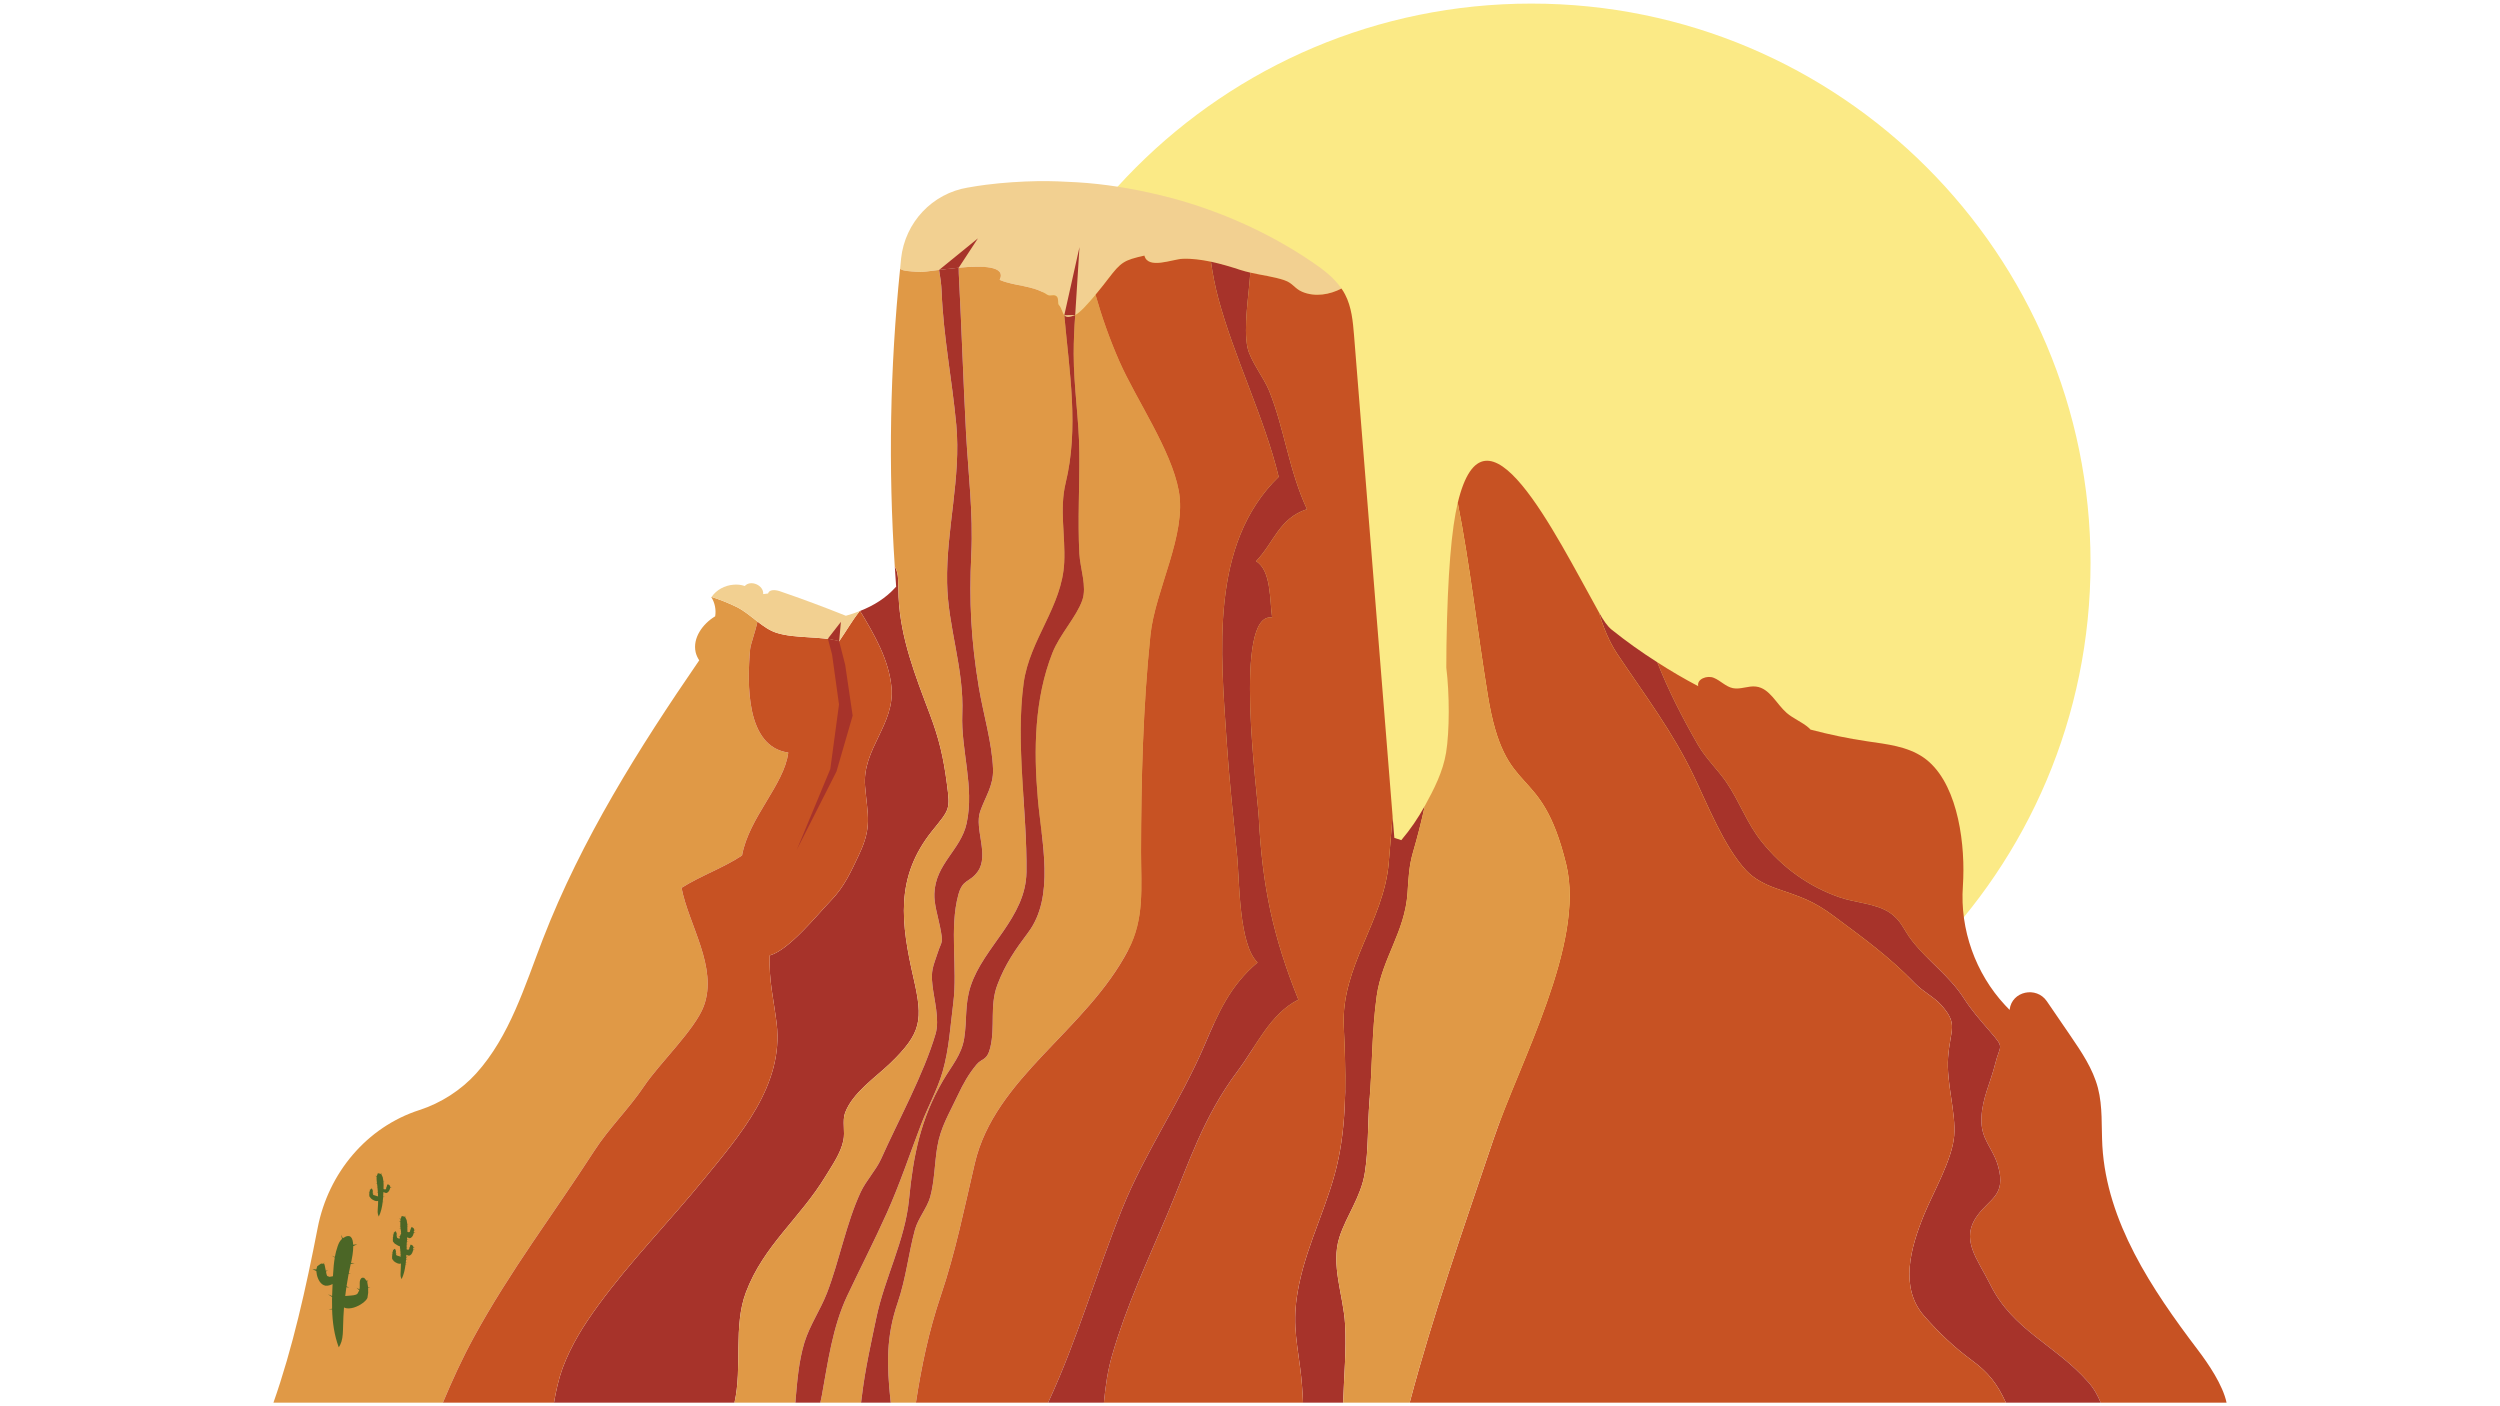 <svg xmlns="http://www.w3.org/2000/svg" xmlns:xlink="http://www.w3.org/1999/xlink" width="1920" zoomAndPan="magnify" viewBox="0 0 1440 810" height="1080" preserveAspectRatio="xMidYMid meet" version="1.0"><defs><clipPath id="54b2efbc95"><path d="M 954 381 L 1282.5 381 L 1282.5 808 L 954 808 Z M 954 381 " clip-rule="nonzero"/></clipPath><clipPath id="6484e60812"><path d="M 157.5 343 L 455 343 L 455 808 L 157.5 808 Z M 157.5 343 " clip-rule="nonzero"/></clipPath></defs><path fill="#fbea86" d="M 1204.145 324.141 C 1204.145 501.988 1059.961 646.215 882.07 646.215 C 704.223 646.215 560.039 501.988 560.039 324.141 C 560.039 146.25 704.223 2.066 882.07 2.066 C 1059.961 2.066 1204.145 146.25 1204.145 324.141 " fill-opacity="1" fill-rule="nonzero"/><path fill="#f2d091" d="M 575.816 161.234 C 585.133 165.059 594.449 164.137 603.281 169.762 C 605.039 170.902 607.148 169.102 608.773 170.816 C 609.918 172.047 609.168 174.902 609.918 175.648 C 613.035 179.035 611.148 185.055 619.363 181.406 C 623.629 179.516 635.23 164.664 638.395 160.488 C 645.688 150.996 647.312 149.855 659.18 147.219 C 661.246 155.348 675.262 149.281 681.195 149.062 C 691.918 148.625 704.441 152.141 714.461 155.48 C 722.68 158.246 731.777 158.688 739.82 161.41 C 744.695 163.039 745.75 166.289 750.102 168.09 C 757.527 171.211 765.922 169.719 772.691 166.203 C 768.383 159.918 762.012 155.082 755.594 150.777 C 731.16 134.211 703.914 121.992 675.438 114.215 C 672.977 113.555 670.43 112.941 667.879 112.324 C 652.234 108.547 636.328 105.953 620.289 104.984 C 612.859 104.547 605.434 104.238 598.008 104.328 C 587.945 104.504 577.836 105.16 567.816 106.438 C 564.52 106.832 561.18 107.402 557.887 107.973 L 557.535 108.02 C 536.969 111.402 521.324 128.102 519.039 148.801 C 518.816 150.82 518.688 152.844 518.465 154.863 C 520.355 156.184 523.738 156.227 529.234 156.664 C 535.121 157.191 582.672 146.996 575.816 161.234 " fill-opacity="1" fill-rule="nonzero"/><g clip-path="url(#54b2efbc95)"><path fill="#c75223" d="M 1265.844 777.395 C 1239.344 742.457 1213.504 703.785 1210.957 660.059 C 1210.34 648.852 1211.219 637.473 1208.406 626.66 C 1205.508 615.586 1198.914 605.875 1192.457 596.426 C 1187.93 589.836 1183.445 583.285 1178.965 576.695 C 1172.945 567.906 1158.836 570.895 1157.562 581.484 L 1157.52 581.703 L 1154.883 578.938 C 1137.918 560.699 1128.824 535.297 1130.625 510.426 C 1130.711 508.887 1130.801 507.348 1130.844 505.766 C 1131.68 481.859 1126.449 448.945 1107.773 436.203 C 1098.5 429.875 1086.812 428.645 1075.691 427.016 C 1064.617 425.391 1053.676 423.105 1042.867 420.25 L 1041.812 419.195 C 1037.988 415.855 1032.977 413.965 1029.109 410.625 C 1023.133 405.395 1019.355 396.43 1011.488 395.465 C 1007.051 394.895 1002.566 397.266 998.172 396.387 C 994.043 395.551 991.012 391.992 987.098 390.41 C 983.23 388.828 977.211 391.203 978.18 395.246 C 970.137 391.027 962.27 386.41 954.625 381.488 C 960.73 397.047 968.422 412.297 978.004 428.996 C 982.617 436.992 989.34 443.188 994.305 450.441 C 1001.996 461.645 1006.172 474.215 1014.742 484.848 C 1026.52 499.527 1041.637 510.688 1059.961 516.973 C 1068.707 519.961 1080.613 520.445 1088.348 525.586 C 1095.293 530.246 1096.215 535.254 1101.27 541.758 C 1110.543 553.711 1122.758 561.973 1131.02 574.805 C 1135.723 582.145 1140.469 587.418 1146.18 594.055 C 1154.969 604.25 1152.027 601.305 1149.215 612.816 C 1146.531 623.586 1141.832 632.461 1141.305 643.668 C 1140.688 656.5 1147.938 660.852 1150.973 671.969 C 1155.496 688.449 1146.312 690.16 1139.105 699.961 C 1128.777 713.98 1138.973 724.922 1146.355 739.863 C 1159.539 766.449 1183.621 774.359 1202.738 795.98 C 1206.254 799.938 1208.363 803.934 1209.988 807.934 L 1282.5 807.934 C 1280.348 797.781 1272.086 785.609 1265.844 777.395 " fill-opacity="1" fill-rule="nonzero"/></g><path fill="#a7332a" d="M 475.574 677.418 C 479.441 671.047 484.188 664.41 485.77 656.984 C 486.871 651.84 485.066 645.645 486.738 641.074 C 491 629.473 504.098 620.773 512.754 612.465 C 530.816 595.02 531.738 587.594 526.246 563.598 C 518.949 531.605 515.477 505.371 536.922 478.609 C 547.074 465.996 547.383 466.566 545.406 451.406 C 543.426 436.332 540.965 425.609 535.605 411.418 C 527.168 389.047 518.688 367.691 517.586 343.828 C 517.191 335.656 517.984 330.777 515.391 326.293 C 515.652 330.16 515.875 334.074 516.18 337.941 L 515.523 338.598 C 510.293 344.398 503.348 348.793 495.395 351.914 C 503.922 365.934 512.008 380.215 513.5 395.816 C 515.566 417.438 496.449 431.457 498.297 452.945 C 499.789 470.305 502.383 476.148 494.781 492.32 C 490.164 502.164 486.254 510.82 478.652 518.688 C 470.609 526.992 454.656 547.121 443.363 550.328 C 442.793 565.004 445.738 575.859 447.363 589.613 C 451.582 625.168 425.875 654.172 405.309 679.395 C 385.223 704.004 363.473 725.977 344.574 751.859 C 336.18 763.332 328.977 774.844 324.051 788.027 C 321.766 794.312 320.273 801.035 319.086 807.934 L 423.062 807.934 C 427.676 787.633 422.312 763.812 429.652 744.391 C 439.805 717.406 460.898 701.676 475.574 677.418 " fill-opacity="1" fill-rule="nonzero"/><path fill="#a7332a" d="M 774.754 762.715 C 773.875 746.281 766.316 728.527 771.547 712.531 C 775.68 699.828 783.895 689.59 786.137 675.527 C 788.289 662.168 787.719 647.711 788.816 634.176 C 790.488 614.094 790.137 594.141 792.992 573.664 C 796.07 551.91 809.254 536.836 810.746 514.25 C 811.273 505.723 811.625 498.734 813.867 490.957 C 816.504 481.949 818.746 473.07 820.68 464.238 C 816.855 471.137 812.418 477.73 807.145 483.926 C 804.332 483.004 805.914 483.531 803.145 482.609 C 802.793 478.477 802.484 474.301 802.133 470.172 C 801.43 479.223 800.684 488.234 799.891 497.242 C 796.992 530.465 772.426 556.742 774.008 591.02 C 775.152 615.98 776.074 642.395 771.02 667.09 C 765.922 692.184 753.309 714.992 748.211 740.082 C 744.258 759.684 746.41 769.133 748.914 788.07 C 749.793 794.75 750.277 801.344 750.543 807.934 L 773.656 807.934 C 774.098 792.863 775.59 777.875 774.754 762.715 " fill-opacity="1" fill-rule="nonzero"/><path fill="#a7332a" d="M 1146.355 739.863 C 1138.973 724.922 1128.777 713.98 1139.105 699.961 C 1146.312 690.16 1155.496 688.449 1150.973 671.969 C 1147.938 660.852 1140.688 656.5 1141.305 643.668 C 1141.832 632.461 1146.531 623.586 1149.215 612.816 C 1152.027 601.305 1154.969 604.25 1146.18 594.055 C 1140.469 587.418 1135.723 582.145 1131.02 574.805 C 1122.758 561.973 1110.543 553.711 1101.27 541.758 C 1096.215 535.254 1095.293 530.246 1088.348 525.586 C 1080.613 520.445 1068.707 519.961 1059.961 516.973 C 1041.637 510.688 1026.52 499.527 1014.742 484.848 C 1006.172 474.215 1001.996 461.645 994.305 450.441 C 989.34 443.188 982.617 436.992 978.004 428.996 C 968.422 412.297 960.73 397.047 954.625 381.488 C 945.527 375.688 936.695 369.406 928.258 362.637 C 926.016 360.836 923.555 357.406 921.004 352.75 C 923.555 361.582 926.938 369.711 931.598 376.742 C 947.461 400.43 963.543 421.613 975.719 447.188 C 983.715 463.887 993.074 487.66 1005.688 501.285 C 1010.172 506.164 1016.676 509.504 1023.09 511.742 C 1037.504 516.754 1044.141 518.645 1056.355 527.738 C 1073.758 540.66 1088.219 551.117 1103.113 566.5 C 1107.641 571.203 1114.012 574.277 1118.188 578.938 C 1128.164 590.141 1123.328 592.602 1122.098 609.125 C 1121 623.496 1126.758 641.25 1125.613 654.301 C 1124.383 668.234 1113.66 686.469 1108.211 699.785 C 1100.477 718.77 1094.02 741.621 1108.258 757.926 C 1116.648 767.504 1125.438 775.941 1135.723 783.5 C 1145.125 790.402 1150.27 796.727 1155.41 807.934 L 1209.988 807.934 C 1208.363 803.934 1206.254 799.938 1202.738 795.98 C 1183.621 774.359 1159.539 766.449 1146.355 739.863 " fill-opacity="1" fill-rule="nonzero"/><path fill="#c75223" d="M 1135.723 783.5 C 1125.438 775.941 1116.648 767.504 1108.258 757.926 C 1094.02 741.621 1100.477 718.77 1108.211 699.785 C 1113.66 686.469 1124.383 668.234 1125.613 654.301 C 1126.758 641.25 1121 623.496 1122.098 609.125 C 1123.328 592.602 1128.164 590.141 1118.188 578.938 C 1114.012 574.277 1107.641 571.203 1103.113 566.5 C 1088.219 551.117 1073.758 540.66 1056.355 527.738 C 1044.141 518.645 1037.504 516.754 1023.09 511.742 C 1016.676 509.504 1010.172 506.164 1005.688 501.285 C 993.074 487.66 983.715 463.887 975.719 447.188 C 963.543 421.613 947.461 400.43 931.598 376.742 C 926.938 369.711 923.555 361.582 921.004 352.75 C 895.297 306.652 855.395 224.297 839.664 289.645 C 846.695 325.371 850.867 362.855 856.977 400.43 C 867.039 462.305 887.301 437.211 902.109 497.727 C 913.316 543.473 875.125 611.895 860.184 656.367 C 842.52 708.84 825.203 757.926 811.977 807.934 L 1155.41 807.934 C 1150.27 796.727 1145.125 790.402 1135.723 783.5 " fill-opacity="1" fill-rule="nonzero"/><path fill="#e09946" d="M 902.109 497.727 C 887.301 437.211 867.039 462.305 856.977 400.43 C 850.867 362.855 846.695 325.371 839.664 289.645 C 836.148 304.191 833.816 330.207 833.16 371.777 L 833.07 384.566 C 834.961 399.727 834.961 421.215 832.938 433.566 C 831.137 444.551 825.996 454.57 820.68 464.238 C 818.746 473.07 816.504 481.949 813.867 490.957 C 811.625 498.734 811.273 505.723 810.746 514.25 C 809.254 536.836 796.07 551.91 792.992 573.664 C 790.137 594.141 790.488 614.094 788.816 634.176 C 787.719 647.711 788.289 662.168 786.137 675.527 C 783.895 689.59 775.68 699.828 771.547 712.531 C 766.316 728.527 773.875 746.281 774.754 762.715 C 775.59 777.875 774.098 792.863 773.656 807.934 L 811.977 807.934 C 825.203 757.926 842.52 708.84 860.184 656.367 C 875.125 611.895 913.316 543.473 902.109 497.727 " fill-opacity="1" fill-rule="nonzero"/><g clip-path="url(#6484e60812)"><path fill="#e09946" d="M 342.246 662.961 C 350.902 649.555 362.195 638.789 371.074 625.52 C 379.82 612.512 400.473 592.867 405.395 579.465 C 413.613 557.227 396.605 532.617 392.562 511.391 C 403.812 504.316 416.426 500.012 427.41 492.758 C 431.367 470.832 451.758 451.977 454.043 433.477 C 429.52 430.051 430.355 393.617 432.07 373.93 C 432.332 371.074 435.32 363.121 436.289 358.023 C 432.465 355.035 428.641 351.781 424.336 349.629 C 419.148 347.082 414.535 345.367 409.879 343.828 L 409.746 344.004 C 411.766 347.211 412.559 351.211 411.941 354.992 C 404.734 359.297 398.848 367.516 400.691 375.688 C 401.09 377.359 401.793 378.898 402.758 380.348 C 367.867 431.148 334.949 483.531 312.715 540.879 C 302.258 567.906 293.688 596.777 274.262 618.312 C 265.648 627.848 254.004 635.363 241.656 639.359 C 211.156 649.16 189.098 675.746 182.988 707.211 C 176.266 741.887 168.484 776.777 157.5 807.934 L 255.102 807.934 C 260.422 795.191 266.176 782.621 272.855 770.363 C 293.992 731.645 318.824 699.258 342.246 662.961 " fill-opacity="1" fill-rule="nonzero"/></g><path fill="#c75223" d="M 513.5 395.816 C 512.008 380.215 503.922 365.934 495.395 351.914 L 495.176 352.004 C 490.781 357.539 487.66 363.164 483.355 369.359 C 472.234 366.195 458.219 367.953 447.363 364.527 C 443.32 363.254 439.805 360.746 436.289 358.023 C 435.32 363.121 432.332 371.074 432.07 373.93 C 430.355 393.617 429.52 430.051 454.043 433.477 C 451.758 451.977 431.367 470.832 427.41 492.758 C 416.426 500.012 403.812 504.316 392.562 511.391 C 396.605 532.617 413.613 557.227 405.395 579.465 C 400.473 592.867 379.82 612.512 371.074 625.52 C 362.195 638.789 350.902 649.555 342.246 662.961 C 318.824 699.258 293.992 731.645 272.855 770.363 C 266.176 782.621 260.422 795.191 255.102 807.934 L 319.086 807.934 C 320.273 801.035 321.766 794.312 324.051 788.027 C 328.977 774.844 336.18 763.332 344.574 751.859 C 363.473 725.977 385.223 704.004 405.309 679.395 C 425.875 654.172 451.582 625.168 447.363 589.613 C 445.738 575.859 442.793 565.004 443.363 550.328 C 454.656 547.121 470.609 526.992 478.652 518.688 C 486.254 510.82 490.164 502.164 494.781 492.32 C 502.383 476.148 499.789 470.305 498.297 452.945 C 496.449 431.457 515.566 417.438 513.5 395.816 " fill-opacity="1" fill-rule="nonzero"/><path fill="#f2d091" d="M 487.223 354.684 C 474.609 349.629 461.863 344.883 449.031 340.488 C 446.617 339.699 443.102 339.391 442.398 341.852 L 439.586 342.203 C 440.066 337.148 432.379 333.766 428.992 337.543 C 426.883 336.797 424.645 336.578 422.402 336.797 C 417.48 337.191 412.645 339.742 409.879 343.828 C 414.535 345.367 419.148 347.082 424.336 349.629 C 428.641 351.781 432.465 355.035 436.289 358.023 C 439.805 360.746 443.32 363.254 447.363 364.527 C 458.219 367.953 472.234 366.195 483.355 369.359 L 484.059 368.352 C 488.012 362.551 491 357.277 495.176 352.004 C 492.582 353.012 489.945 353.938 487.223 354.684 " fill-opacity="1" fill-rule="nonzero"/><path fill="#e09946" d="M 504.754 759.113 C 509.59 735.953 521.277 714.641 523.609 690.82 C 526.023 665.684 530.242 644.59 543.121 622.484 C 547.996 614.094 553.887 607.633 555.379 598.051 C 557.094 587.152 555.602 578.762 559.07 568.039 C 566.5 545.23 590.934 528.664 591.238 502.297 C 591.68 466.789 584.867 428.645 589.613 393.531 C 593.043 368.305 611.852 349.367 612.992 323.922 C 613.695 308.586 610.223 293.117 613.785 278.352 C 621.52 246.488 615.98 214.41 613.035 181.582 C 611.852 180.176 611.629 177.496 609.918 175.648 C 609.168 174.902 609.918 172.047 608.773 170.816 C 607.148 169.102 605.039 170.902 603.281 169.762 C 594.449 164.137 585.133 165.059 575.816 161.234 C 579.727 153.105 565.883 152.93 552.215 154.203 C 552.215 155.305 552.215 156.445 552.262 157.59 C 553.844 187.91 554.809 218.715 556.434 249.391 C 557.711 272.77 560.609 295.578 559.469 319.262 C 558.148 346.508 559.336 368.879 563.773 395.727 C 566.277 410.891 571.465 427.852 571.992 443.059 C 572.301 452.594 567.508 458.922 564.566 467.402 C 561.137 477.379 569.926 492.496 563.203 501.988 C 558.59 508.535 554.547 505.988 551.996 515.391 C 546.766 534.684 551.602 557.844 549.098 577.617 C 547.383 591.066 546.723 604.027 542.945 617.258 C 539.91 627.758 534.551 637.25 530.551 647.668 C 523.961 664.895 518.465 681.637 510.82 698.688 C 503.523 714.945 495.527 730.414 487.926 746.543 C 479.574 764.34 476.852 784.73 473.379 803.805 C 473.113 805.078 472.852 806.484 472.5 807.934 L 495.965 807.934 C 496.141 806.395 496.363 804.902 496.539 803.496 C 498.34 788.645 501.68 773.832 504.754 759.113 " fill-opacity="1" fill-rule="nonzero"/><path fill="#e09946" d="M 476.324 744.785 C 483.531 726.066 487.441 704.488 495.789 686.559 C 498.867 680.012 504.625 673.945 507.523 667.531 C 517.633 644.898 531.957 619.016 538.902 595.504 C 541.316 587.152 537.977 575.598 537.098 567.465 C 536.133 558.898 537.406 556.965 540.176 548.613 C 542.504 541.539 543.426 543.867 541.492 534.023 C 540.262 527.828 537.977 520.664 538.199 514.82 C 538.727 497.504 553.402 489.727 556.785 474.215 C 561.355 453.164 553.445 431.984 554.281 411.285 C 555.379 385.051 545.977 361.273 545.535 335.699 C 544.965 304.762 553.668 275.582 550.809 244.512 C 548.395 218.629 543.383 193.887 542.371 167.785 C 542.195 163.609 541.625 159.523 540.922 155.48 C 535.297 156.184 530.816 156.84 529.234 156.664 C 523.738 156.227 520.355 156.184 518.465 154.863 C 512.621 211.773 511.609 269.164 515.391 326.293 C 517.984 330.777 517.191 335.656 517.586 343.828 C 518.688 367.691 527.168 389.047 535.605 411.418 C 540.965 425.609 543.426 436.332 545.406 451.406 C 547.383 466.566 547.074 465.996 536.922 478.609 C 515.477 505.371 518.949 531.605 526.246 563.598 C 531.738 587.594 530.816 595.02 512.754 612.465 C 504.098 620.773 491 629.473 486.738 641.074 C 485.066 645.645 486.871 651.84 485.77 656.984 C 484.188 664.41 479.441 671.047 475.574 677.418 C 460.898 701.676 439.805 717.406 429.652 744.391 C 422.312 763.812 427.676 787.633 423.062 807.934 L 458.129 807.934 C 459.098 796.332 460.02 784.16 463.359 773.262 C 466.434 763.285 472.543 754.543 476.324 744.785 " fill-opacity="1" fill-rule="nonzero"/><path fill="#e09946" d="M 678.953 282.57 C 674.516 258.926 654.52 230.273 644.766 208.168 C 639.227 195.559 634.703 182.727 631.012 169.762 C 626.703 174.945 621.824 180.309 619.363 181.406 L 619.32 181.449 C 618.793 188.703 618.441 196.129 618.441 203.906 C 618.441 223.066 621.562 241.699 621.695 260.859 C 621.871 280.062 620.727 299.488 621.695 318.691 C 622.176 327.656 626.176 337.809 623.406 345.719 C 620.113 355.211 610.398 365.449 606.227 375.996 C 595.809 402.406 595.328 432.07 597.789 460.062 C 599.941 484.895 607.762 516.402 592.207 537.145 C 584.91 546.855 578.98 555.336 574.496 567.246 C 569.926 579.332 573.355 591.152 570.41 603.371 C 568.52 611.148 565.488 609.477 562.457 613.215 C 557.93 618.664 554.809 624.199 551.602 631.055 C 546.68 641.559 541.801 649.16 539.867 660.629 C 538.328 669.902 538.285 680.406 535.824 689.371 C 534.066 695.699 528.793 701.762 526.992 708.355 C 523.301 721.977 521.852 736.438 517.059 750.367 C 510.336 769.879 510.82 786.312 512.887 806.441 L 513.062 807.934 L 527.562 807.934 C 530.727 787.238 534.945 766.848 541.844 746.457 C 550.457 721.012 555.426 695.918 561.445 670.254 C 572.957 620.684 625.648 593.703 649.906 547.121 C 659.312 529.059 657.246 511.48 657.246 490.738 C 657.289 449.43 658.387 406.891 662.652 365.844 C 665.332 339.918 683.746 307.883 678.953 282.57 " fill-opacity="1" fill-rule="nonzero"/><path fill="#a7332a" d="M 530.551 647.668 C 534.551 637.25 539.91 627.758 542.945 617.258 C 546.723 604.027 547.383 591.066 549.098 577.617 C 551.602 557.844 546.766 534.684 551.996 515.391 C 554.547 505.988 558.59 508.535 563.203 501.988 C 569.926 492.496 561.137 477.379 564.566 467.402 C 567.508 458.922 572.301 452.594 571.992 443.059 C 571.465 427.852 566.277 410.891 563.773 395.727 C 559.336 368.879 558.148 346.508 559.469 319.262 C 560.609 295.578 557.711 272.77 556.434 249.391 C 554.809 218.715 553.844 187.91 552.262 157.59 C 552.215 156.445 552.215 155.305 552.215 154.203 C 548.305 154.555 544.395 155.039 540.922 155.48 C 541.625 159.523 542.195 163.609 542.371 167.785 C 543.383 193.887 548.395 218.629 550.809 244.512 C 553.668 275.582 544.965 304.762 545.535 335.699 C 545.977 361.273 555.379 385.051 554.281 411.285 C 553.445 431.984 561.355 453.164 556.785 474.215 C 553.402 489.727 538.727 497.504 538.199 514.82 C 537.977 520.664 540.262 527.828 541.492 534.023 C 543.426 543.867 542.504 541.539 540.176 548.613 C 537.406 556.965 536.133 558.898 537.098 567.465 C 537.977 575.598 541.316 587.152 538.902 595.504 C 531.957 619.016 517.633 644.898 507.523 667.531 C 504.625 673.945 498.867 680.012 495.789 686.559 C 487.441 704.488 483.531 726.066 476.324 744.785 C 472.543 754.543 466.434 763.285 463.359 773.262 C 460.02 784.16 459.098 796.332 458.129 807.934 L 472.5 807.934 C 472.852 806.484 473.113 805.078 473.379 803.805 C 476.852 784.73 479.574 764.34 487.926 746.543 C 495.527 730.414 503.523 714.945 510.82 698.688 C 518.465 681.637 523.961 664.895 530.551 647.668 " fill-opacity="1" fill-rule="nonzero"/><path fill="#a7332a" d="M 621.695 318.691 C 620.727 299.488 621.871 280.062 621.695 260.859 C 621.562 241.699 618.441 223.066 618.441 203.906 C 618.441 196.129 618.793 188.703 619.32 181.449 C 615.629 183.031 614.004 182.727 613.035 181.582 C 615.98 214.41 621.52 246.488 613.785 278.352 C 610.223 293.117 613.695 308.586 612.992 323.922 C 611.852 349.367 593.043 368.305 589.613 393.531 C 584.867 428.645 591.68 466.789 591.238 502.297 C 590.934 528.664 566.5 545.23 559.07 568.039 C 555.602 578.762 557.094 587.152 555.379 598.051 C 553.887 607.633 547.996 614.094 543.121 622.484 C 530.242 644.59 526.023 665.684 523.609 690.82 C 521.277 714.641 509.59 735.953 504.754 759.113 C 501.68 773.832 498.34 788.645 496.539 803.496 C 496.363 804.902 496.141 806.395 495.965 807.934 L 513.062 807.934 L 512.887 806.441 C 510.82 786.312 510.336 769.879 517.059 750.367 C 521.852 736.438 523.301 721.977 526.992 708.355 C 528.793 701.762 534.066 695.699 535.824 689.371 C 538.285 680.406 538.328 669.902 539.867 660.629 C 541.801 649.16 546.68 641.559 551.602 631.055 C 554.809 624.199 557.93 618.664 562.457 613.215 C 565.488 609.477 568.52 611.148 570.41 603.371 C 573.355 591.152 569.926 579.332 574.496 567.246 C 578.98 555.336 584.91 546.855 592.207 537.145 C 607.762 516.402 599.941 484.895 597.789 460.062 C 595.328 432.07 595.809 402.406 606.227 375.996 C 610.398 365.449 620.113 355.211 623.406 345.719 C 626.176 337.809 622.176 327.656 621.695 318.691 " fill-opacity="1" fill-rule="nonzero"/><path fill="#a7332a" d="M 540.922 155.48 L 563.289 137.285 L 552.215 154.203 Z M 540.922 155.48 " fill-opacity="1" fill-rule="nonzero"/><path fill="#a7332a" d="M 613.035 181.582 L 621.781 142.34 L 619.32 181.449 Z M 613.035 181.582 " fill-opacity="1" fill-rule="nonzero"/><path fill="#a7332a" d="M 486.824 382.895 L 491.133 412.207 L 481.816 444.375 L 458.965 489.465 L 478.258 442.969 L 483.266 405.793 L 479.266 376.965 L 476.852 367.867 L 483.355 369.359 L 486.824 382.895 " fill-opacity="1" fill-rule="nonzero"/><path fill="#a7332a" d="M 484.363 358.199 L 483.355 369.359 L 476.852 367.867 Z M 484.363 358.199 " fill-opacity="1" fill-rule="nonzero"/><path fill="#c75223" d="M 646.305 696.445 C 659.441 663.75 679.879 634.57 693.719 602.227 C 701.805 583.285 708.398 567.863 724.352 554.371 C 713.539 544.133 713.98 507.523 712.617 493.285 C 710.465 471.359 708.004 448.902 706.551 426.887 C 703.211 376.086 696.664 313.332 736.523 274.66 C 728.438 240.953 710.727 205.578 701.676 171.562 C 699.871 164.84 698.512 157.852 697.5 150.734 C 691.961 149.59 686.383 148.844 681.195 149.062 C 675.262 149.281 661.246 155.348 659.18 147.219 C 647.312 149.855 645.688 150.996 638.395 160.488 C 637.074 162.246 634.176 165.98 631.012 169.762 C 634.703 182.727 639.227 195.559 644.766 208.168 C 654.52 230.273 674.516 258.926 678.953 282.57 C 683.746 307.883 665.332 339.918 662.652 365.844 C 658.387 406.891 657.289 449.43 657.246 490.738 C 657.246 511.48 659.312 529.059 649.906 547.121 C 625.648 593.703 572.957 620.684 561.445 670.254 C 555.426 695.918 550.457 721.012 541.844 746.457 C 534.945 766.848 530.727 787.238 527.562 807.934 L 603.766 807.934 L 604.336 806.57 C 620.727 770.977 631.668 732.789 646.305 696.445 " fill-opacity="1" fill-rule="nonzero"/><path fill="#c75223" d="M 802.133 470.172 C 794.75 377.887 787.324 285.602 779.941 193.316 C 779.281 185.188 778.535 176.793 774.754 169.586 C 774.141 168.398 773.438 167.258 772.691 166.203 C 765.922 169.719 757.527 171.211 750.102 168.09 C 745.75 166.289 744.695 163.039 739.82 161.41 C 733.621 159.301 726.766 158.555 720.176 157.016 C 719.34 170.023 716.133 188.527 718.551 200.172 C 720.176 207.816 728.043 217.66 730.984 225 C 739.773 246.664 742.457 271.23 752.828 293.293 C 736.609 298.652 733.973 312.363 723.473 323.262 C 732.305 328.535 731.293 345.762 732.742 355.695 C 710.023 352.309 724.438 458 725.055 470.742 C 727.031 510.469 733.359 539.781 747.859 575.816 C 731.602 583.988 723.867 602.227 712.879 616.906 C 692.887 643.625 685.105 669.289 672.406 699.348 C 660.848 726.723 648.941 751.73 640.504 780.91 C 638.043 789.434 636.723 798.574 635.844 807.934 L 750.543 807.934 C 750.277 801.344 749.793 794.75 748.914 788.07 C 746.41 769.133 744.258 759.684 748.211 740.082 C 753.309 714.992 765.922 692.184 771.02 667.09 C 776.074 642.395 775.152 615.98 774.008 591.02 C 772.426 556.742 796.992 530.465 799.891 497.242 C 800.684 488.234 801.43 479.223 802.133 470.172 " fill-opacity="1" fill-rule="nonzero"/><path fill="#a7332a" d="M 672.406 699.348 C 685.105 669.289 692.887 643.625 712.879 616.906 C 723.867 602.227 731.602 583.988 747.859 575.816 C 733.359 539.781 727.031 510.469 725.055 470.742 C 724.438 458 710.023 352.309 732.742 355.695 C 731.293 345.762 732.305 328.535 723.473 323.262 C 733.973 312.363 736.609 298.652 752.828 293.293 C 742.457 271.23 739.773 246.664 730.984 225 C 728.043 217.66 720.176 207.816 718.551 200.172 C 716.133 188.527 719.34 170.023 720.176 157.016 C 718.242 156.578 716.352 156.094 714.461 155.48 C 709.277 153.766 703.434 152.008 697.5 150.734 C 698.512 157.852 699.871 164.84 701.676 171.562 C 710.727 205.578 728.438 240.953 736.523 274.66 C 696.664 313.332 703.211 376.086 706.551 426.887 C 708.004 448.902 710.465 471.359 712.617 493.285 C 713.98 507.523 713.539 544.133 724.352 554.371 C 708.398 567.863 701.805 583.285 693.719 602.227 C 679.879 634.57 659.441 663.75 646.305 696.445 C 631.668 732.789 620.727 770.977 604.336 806.57 L 603.766 807.934 L 635.844 807.934 C 636.723 798.574 638.043 789.434 640.504 780.91 C 648.941 751.73 660.848 726.723 672.406 699.348 " fill-opacity="1" fill-rule="nonzero"/><path fill="#4b6626" d="M 213.398 741.445 L 212.035 741.488 L 211.555 738.5 L 211.508 738.281 L 212.211 737.094 L 211.375 737.93 L 209.75 736.039 L 208.695 735.953 C 207.555 736.305 207.203 737.754 207.203 738.941 C 207.203 740.172 207.289 741.488 207.07 742.719 L 205.312 741.711 L 206.938 743.246 L 205.883 745.18 C 204.918 746.148 202.633 746.191 200.477 746.367 L 198.852 746.5 C 199.027 744.785 199.25 743.117 199.512 741.402 L 201.137 741.711 L 199.602 740.875 C 199.953 738.547 200.348 736.172 200.785 733.844 L 202.148 733.578 L 200.875 733.535 C 201.227 731.691 201.621 729.844 202.016 728.043 L 204.301 727.516 L 202.148 727.426 L 202.414 726.418 C 202.719 725.055 203.469 721.188 203.469 717.758 L 205.797 716.703 L 203.422 716.969 C 203.336 715.078 202.984 713.41 202.148 712.574 C 201.227 711.652 199.773 711.652 197.445 713.234 L 196.438 711.168 L 197.008 713.586 C 195.734 714.684 194.984 716.309 194.457 717.934 C 193.754 719.914 193.273 721.934 192.875 724 L 191.117 723.254 L 192.832 724.352 C 192.305 727.473 192.039 730.637 191.867 733.801 L 191.777 735.117 L 189.758 735.469 L 188.438 734.941 L 188.086 734.02 L 187.777 732.48 L 188.875 731.469 L 187.691 732.043 C 187.426 730.766 187.164 729.535 186.898 728.262 L 186.594 728.086 L 186.855 727.074 L 186.328 727.91 L 184.922 727.824 L 182.727 729.359 L 182.195 731.207 L 179.957 731.031 L 182.195 732.129 L 182.504 734.195 C 183.121 737.008 184.703 740.082 187.516 740.566 L 187.82 740.566 C 188.922 740.656 190.328 740.258 191.559 739.602 C 191.469 741.887 191.383 744.215 191.293 746.5 L 188.875 745.488 L 191.293 747.113 L 191.25 748.434 C 191.25 750.234 191.25 752.035 191.293 753.84 L 189.273 754.145 L 191.293 754.234 C 191.516 761.703 192.523 769.043 195.117 776.031 C 195.82 775.062 196.258 774.008 196.609 772.953 L 196.656 772.867 C 197.535 770.055 197.535 766.891 197.621 763.902 C 197.664 760.297 197.887 756.695 198.148 753.09 C 201.312 754.762 206.5 752.434 208.871 750.586 C 209.969 749.75 211.07 748.828 211.641 747.598 L 212.078 744.652 L 212.035 741.797 L 213.398 741.445 " fill-opacity="1" fill-rule="nonzero"/><path fill="#4b6626" d="M 212.258 686.602 L 212.781 686.691 L 213.09 685.504 L 213.133 685.461 L 212.871 684.977 L 213.18 685.328 L 213.883 684.625 L 214.277 684.625 L 214.762 685.855 L 214.672 687.348 L 215.422 686.996 L 214.719 687.523 L 215.07 688.316 L 217.133 688.977 L 217.75 689.105 L 217.703 687.086 L 217.047 687.172 L 217.66 686.867 L 217.441 684.098 L 216.914 683.922 L 217.441 683.965 L 217.18 681.77 L 216.297 681.504 L 217.133 681.547 L 217.09 681.152 C 217 680.582 216.828 679.043 216.957 677.727 L 216.125 677.242 L 217 677.418 L 217.66 675.746 L 219.461 676.188 L 219.945 675.395 L 219.641 676.32 L 220.473 678.121 L 220.867 680.539 L 221.57 680.273 L 220.867 680.668 C 221 681.898 220.957 683.129 220.914 684.406 L 220.914 684.887 L 221.703 685.109 L 222.23 684.977 L 222.406 684.625 L 222.582 684.008 L 222.188 683.57 L 222.625 683.832 L 223.066 682.383 L 223.199 682.34 L 223.109 681.945 L 223.285 682.297 L 223.859 682.297 L 224.648 683 L 224.781 683.703 L 225.66 683.703 L 224.781 684.055 L 224.562 684.887 C 224.211 685.941 223.508 687.086 222.406 687.172 L 222.273 687.172 L 220.824 686.645 L 220.695 689.371 L 221.703 689.062 L 220.695 689.59 L 220.648 690.117 L 220.43 692.227 L 221.219 692.402 L 220.43 692.359 C 220.078 695.258 219.461 698.117 218.188 700.754 L 217.703 699.477 L 217.703 699.434 C 217.441 698.336 217.531 697.105 217.617 695.918 C 217.75 694.512 217.793 693.105 217.793 691.699 C 216.52 692.227 214.586 691.129 213.707 690.336 L 212.738 689.062 L 212.695 687.922 L 212.781 686.82 L 212.258 686.602 " fill-opacity="1" fill-rule="nonzero"/><path fill="#4b6626" d="M 235.855 713.188 L 235.984 713.188 C 237.086 713.102 237.832 711.914 238.141 710.859 L 238.359 710.07 L 239.281 709.719 L 238.359 709.719 L 238.316 709.453 L 238.492 708.75 L 239.414 708.398 L 238.535 708.398 L 238.402 707.652 L 237.613 706.949 L 237.039 706.949 L 236.863 706.598 L 236.91 706.992 L 236.82 707.082 L 236.383 708.488 L 235.941 708.266 L 236.336 708.664 L 236.117 709.277 L 235.984 709.629 L 235.898 709.629 L 235.766 709.586 L 235.855 709.672 L 235.414 709.762 L 234.668 709.543 L 234.668 709.059 L 234.625 706.598 L 235.195 706.289 L 234.625 706.465 L 234.625 705.324 L 235.328 704.973 L 234.625 705.191 L 234.227 702.773 L 233.352 700.973 L 233.703 700.051 L 233.219 700.84 L 231.414 700.402 L 230.758 702.07 L 229.836 701.895 L 230.711 702.379 L 230.668 703.082 L 230.625 703.434 L 229.703 703.215 L 230.582 703.742 L 230.582 706.203 L 230.055 706.156 L 230.582 706.332 L 230.668 707.125 L 230.758 707.562 L 229.879 707.52 L 230.758 707.785 L 230.844 708.617 L 230.668 708.574 L 230.891 708.664 L 231.02 709.938 L 230.539 709.938 L 231.062 710.113 L 231.062 710.465 L 230.977 710.508 L 230.316 712.18 L 229.395 711.957 L 230.273 712.484 L 230.23 713.145 L 230.141 713.496 L 229.836 713.453 L 228.91 713.059 L 229 713.012 L 228.91 713.059 L 228.824 713.012 L 228.473 712.18 L 229.133 711.652 L 228.43 712.004 L 228.516 710.508 L 228.031 709.277 L 227.594 709.277 L 226.934 709.98 L 226.625 709.629 L 226.891 710.113 L 226.844 710.199 L 226.625 711.125 L 226.492 710.949 L 226.582 711.168 L 226.539 711.344 L 226.012 711.254 L 226.539 711.477 L 226.406 712.574 L 226.406 712.66 L 225.879 712.617 L 226.363 712.793 L 226.273 713.938 L 226.32 715.078 L 227.328 716.309 L 229.438 717.582 L 230.316 717.848 L 230.406 718.684 L 230.23 718.684 L 230.406 718.727 L 230.582 720.043 L 230.098 720 L 230.582 720.176 L 230.711 721.715 L 230.316 721.891 L 230.711 721.848 L 230.801 722.945 L 230.188 723.207 L 230.844 723.164 L 230.844 723.781 L 230.406 723.734 L 228.473 723.121 L 228.559 723.078 L 228.473 723.121 L 228.383 723.078 L 228.031 722.285 L 228.691 721.758 L 227.988 722.066 L 228.078 720.617 L 227.594 719.387 L 227.152 719.387 L 226.492 720.043 L 226.188 719.691 L 226.406 720.176 L 226.406 720.266 L 226.141 721.188 L 226.055 721.055 L 226.141 721.23 L 226.098 721.406 L 225.57 721.363 L 226.098 721.539 L 225.969 722.637 L 225.969 722.77 L 225.438 722.68 L 225.922 722.902 L 225.836 724 L 225.879 725.141 L 226.844 726.418 C 227.727 727.207 229.656 728.305 230.934 727.777 C 230.934 729.184 230.891 730.59 230.801 731.996 C 230.711 733.184 230.625 734.414 230.844 735.559 L 231.328 736.789 C 232.602 734.195 233.219 731.34 233.57 728.438 L 234.406 728.48 L 233.613 728.305 L 233.703 727.426 L 233.746 727.121 L 234.535 727.164 L 233.746 726.945 L 233.875 725.668 L 234.844 725.141 L 233.875 725.406 L 233.965 724.879 L 234.008 724.352 L 234.977 723.781 L 234.008 724.086 L 234.055 722.77 L 235.414 723.254 L 235.547 723.254 C 236.645 723.164 237.391 722.023 237.699 720.969 L 237.918 720.176 L 238.844 719.781 L 237.918 719.781 L 237.875 719.516 L 238.051 718.812 L 238.973 718.461 L 238.094 718.461 L 237.965 717.715 L 237.172 717.055 L 236.602 717.012 L 236.426 716.703 L 236.469 717.055 L 236.383 717.145 L 235.941 718.594 L 235.461 718.332 L 235.855 718.77 L 235.68 719.34 L 235.504 719.691 L 235.414 719.738 L 235.328 719.648 L 235.414 719.738 L 234.977 719.867 L 234.227 719.648 L 234.227 718.375 L 234.844 718.418 L 234.227 718.242 L 234.227 717.012 L 234.977 717.055 L 234.227 716.879 L 234.184 716.75 L 234.227 716.66 L 234.758 716.352 L 234.227 716.527 L 234.316 715.562 L 235.281 715.035 L 234.359 715.344 L 234.887 715.035 L 234.359 715.211 L 234.406 714.77 L 234.449 714.242 L 235.414 713.715 L 234.449 714.023 L 234.492 712.707 L 235.855 713.188 " fill-opacity="1" fill-rule="nonzero"/></svg>